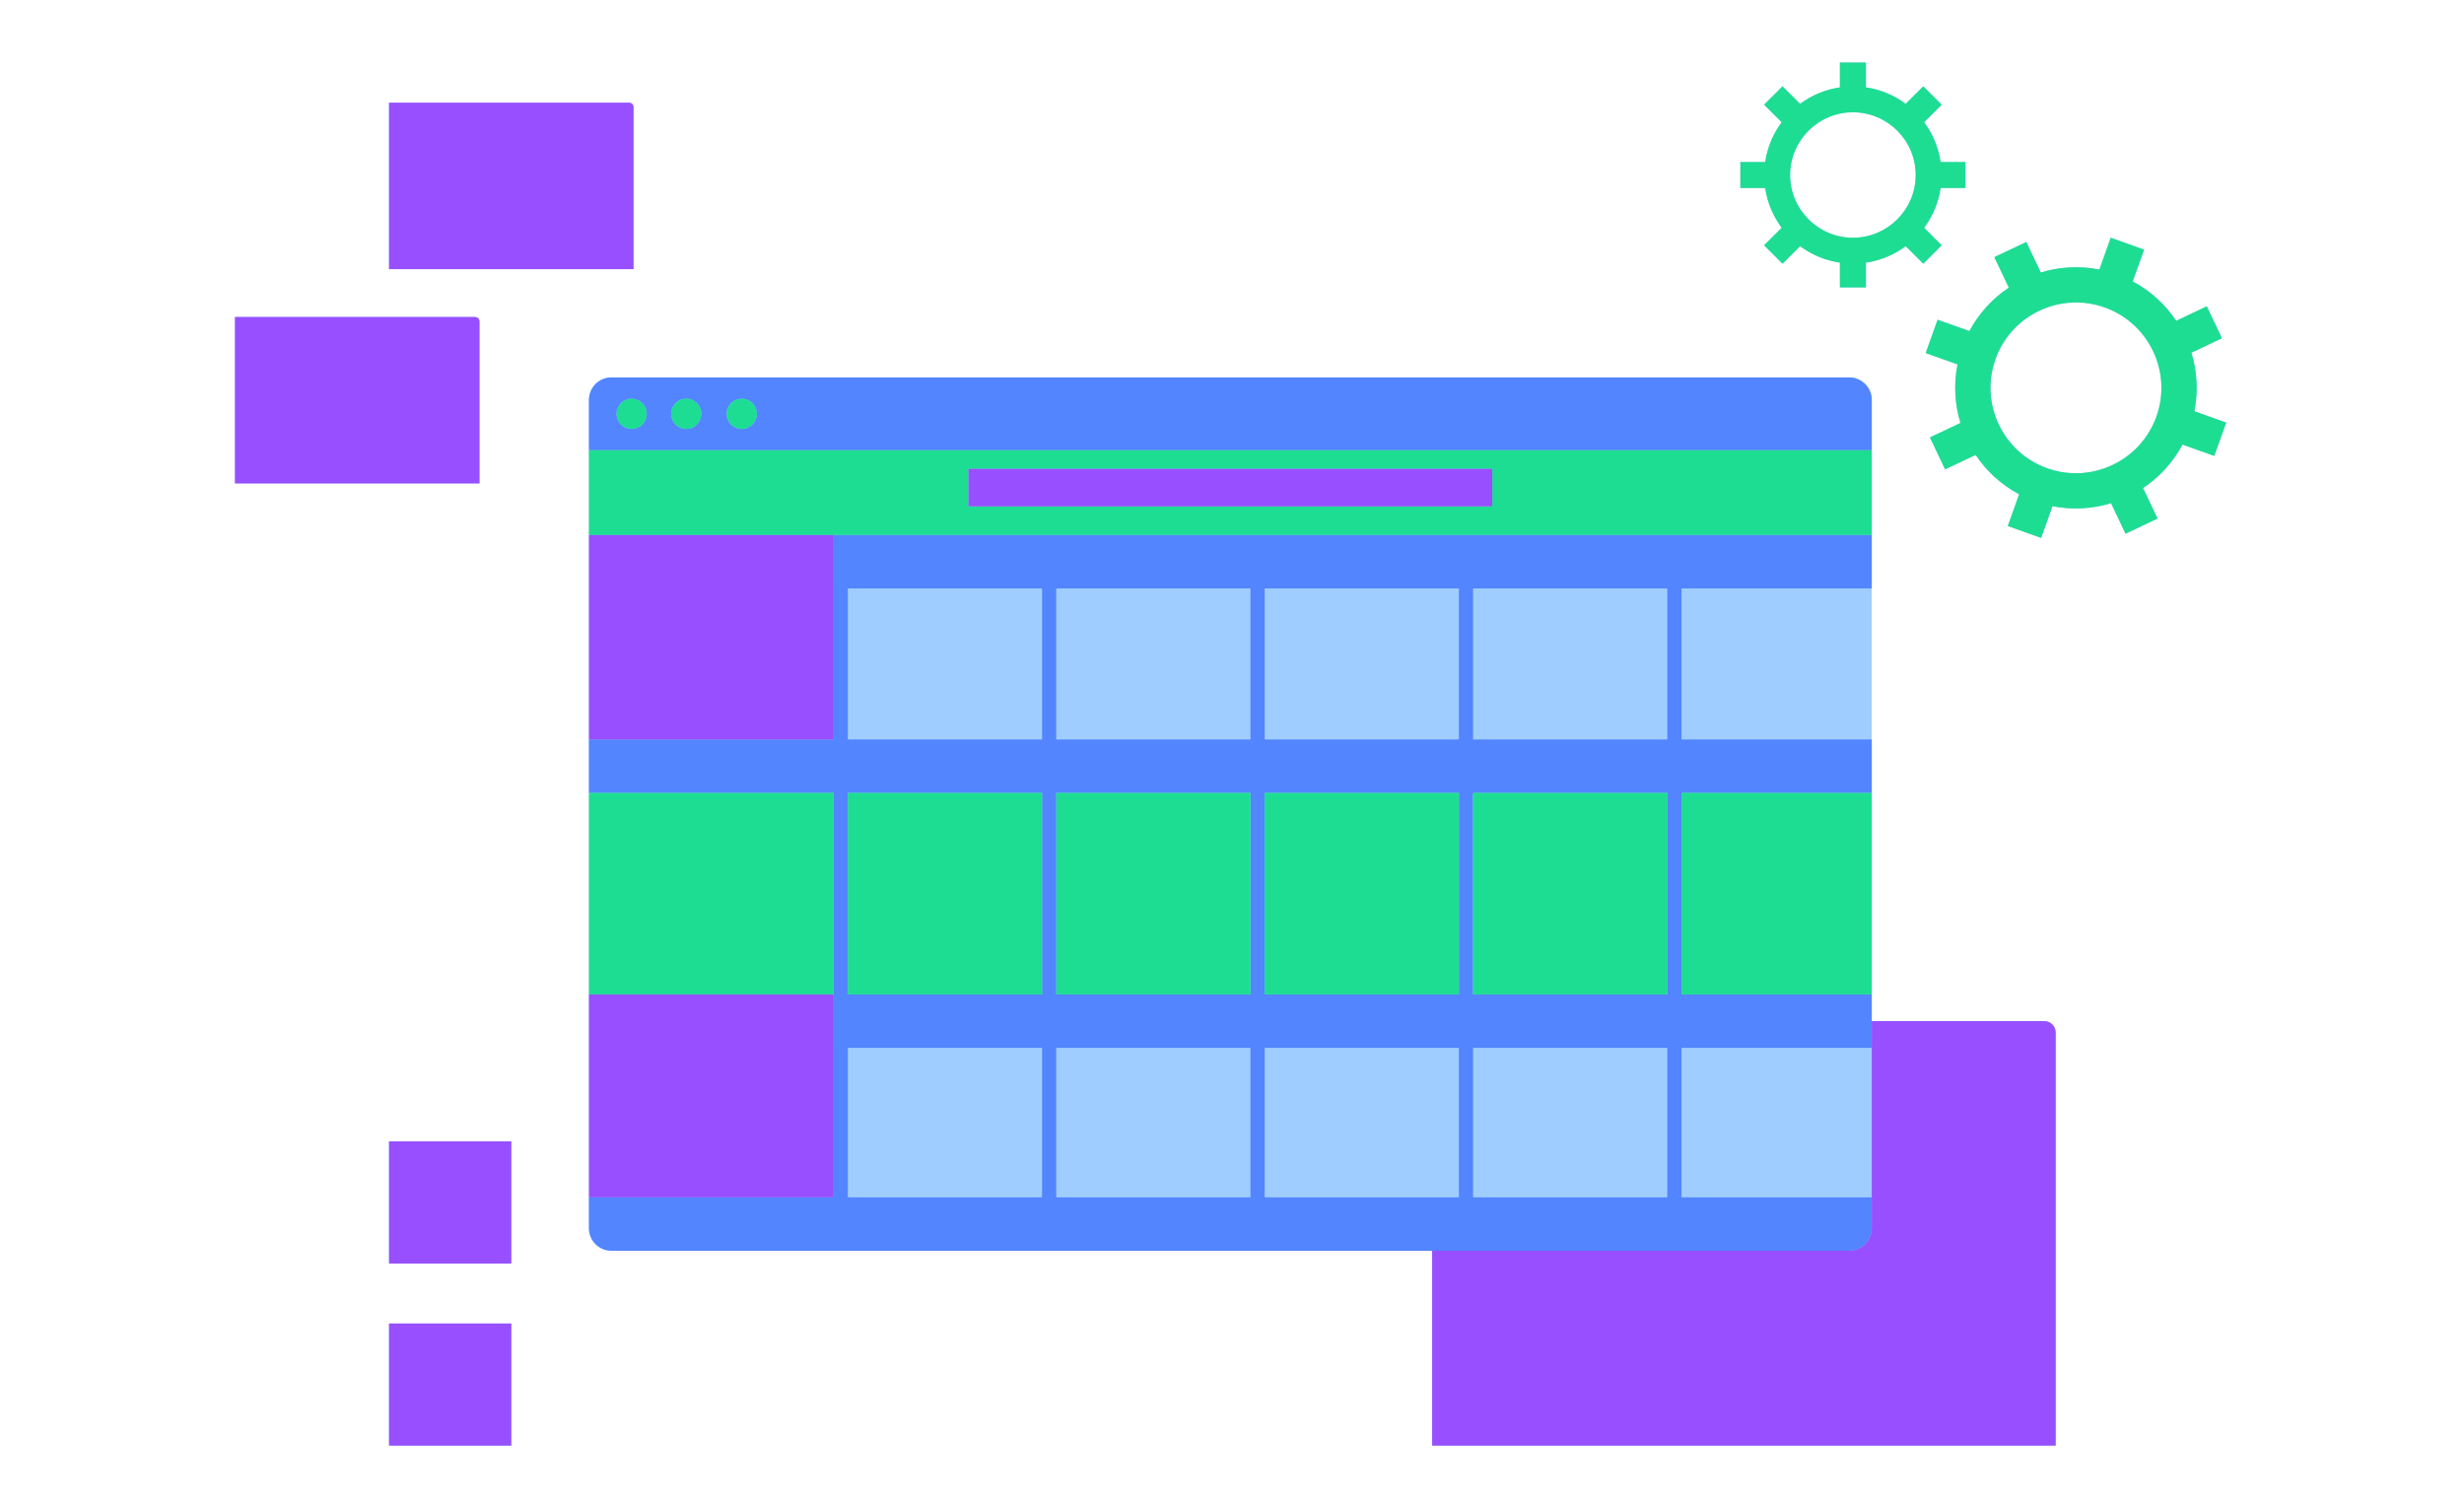 <svg xmlns="http://www.w3.org/2000/svg" xmlns:xlink="http://www.w3.org/1999/xlink" width="439" zoomAndPan="magnify" viewBox="0 0 329.25 201.75" height="269" preserveAspectRatio="xMidYMid meet" version="1.0"><defs><clipPath id="9a4e71a548"><path d="M 31.227 8.359 L 297.621 8.359 L 297.621 193.188 L 31.227 193.188 Z M 31.227 8.359 " clip-rule="nonzero"/></clipPath><clipPath id="9b4f21c73e"><path d="M 78 8.359 L 297.621 8.359 L 297.621 133 L 78 133 Z M 78 8.359 " clip-rule="nonzero"/></clipPath><clipPath id="33ddbbea06"><path d="M 31.227 13 L 275 13 L 275 193.188 L 31.227 193.188 Z M 31.227 13 " clip-rule="nonzero"/></clipPath></defs><g clip-path="url(#9a4e71a548)"><path fill="#9fcdff" d="M 238.078 30.438 L 235.73 32.777 L 238.188 35.234 L 240.535 32.891 C 242.07 34.031 243.883 34.805 245.855 35.094 L 245.855 38.406 L 249.332 38.406 L 249.332 35.098 C 251.305 34.805 253.117 34.031 254.648 32.891 L 257 35.234 L 259.453 32.777 L 257.109 30.438 C 258.25 28.906 259.027 27.094 259.316 25.117 L 262.633 25.117 L 262.633 21.648 L 259.316 21.648 C 259.023 19.676 258.25 17.863 257.109 16.332 L 259.453 13.988 L 256.996 11.535 L 254.648 13.879 C 253.117 12.738 251.305 11.965 249.332 11.672 L 249.332 8.359 L 245.855 8.359 L 245.855 11.672 C 243.883 11.965 242.07 12.738 240.535 13.879 L 238.188 11.535 L 235.73 13.988 L 238.078 16.332 C 236.938 17.863 236.164 19.676 235.871 21.648 L 232.555 21.648 L 232.555 25.117 L 235.871 25.117 C 236.16 27.09 236.938 28.902 238.078 30.438 Z M 247.594 15.004 C 252.219 15.004 255.984 18.762 255.984 23.387 C 255.984 28.008 252.219 31.766 247.594 31.766 C 242.969 31.766 239.203 28.008 239.203 23.387 C 239.203 18.762 242.969 15.004 247.594 15.004 Z M 293.223 54.953 C 293.75 52.293 293.586 49.617 292.824 47.129 L 296.906 45.199 L 294.879 40.93 L 290.797 42.863 C 289.352 40.699 287.383 38.879 284.984 37.605 L 286.504 33.355 L 282.047 31.766 L 280.531 36.016 C 277.867 35.488 275.188 35.652 272.699 36.414 L 270.766 32.332 L 266.492 34.355 L 268.426 38.438 C 266.262 39.879 264.438 41.848 263.16 44.238 L 258.91 42.723 L 257.32 47.176 L 261.57 48.691 C 261.043 51.352 261.207 54.031 261.969 56.516 L 257.887 58.445 L 259.91 62.715 L 263.996 60.785 C 265.438 62.949 267.406 64.77 269.805 66.043 L 268.289 70.289 L 272.742 71.875 L 274.258 67.633 C 276.922 68.16 279.602 67.996 282.09 67.238 L 284.027 71.312 L 288.301 69.285 L 286.363 65.215 C 288.527 63.77 290.355 61.801 291.633 59.406 L 295.883 60.918 L 297.473 56.469 Z M 288.152 55.66 C 286.035 61.586 279.488 64.684 273.559 62.57 C 267.625 60.457 264.523 53.914 266.641 47.992 C 268.754 42.066 275.305 38.965 281.234 41.078 C 287.168 43.191 290.27 49.734 288.152 55.66 Z M 84.656 35.961 L 51.984 35.961 L 51.984 13.719 L 84.062 13.719 C 84.391 13.719 84.656 13.984 84.656 14.312 Z M 51.984 152.512 L 68.32 152.512 L 68.32 168.832 L 51.984 168.832 Z M 64.07 64.598 L 31.398 64.598 L 31.398 42.359 L 63.477 42.359 C 63.805 42.359 64.07 42.621 64.07 42.949 Z M 274.688 137.953 L 274.688 193.16 L 191.371 193.16 L 191.371 167.125 L 81.711 167.125 C 80.047 167.125 78.699 165.777 78.699 164.117 L 78.699 53.438 C 78.699 51.777 80.047 50.43 81.711 50.43 L 247.102 50.43 C 248.766 50.43 250.113 51.777 250.113 53.438 L 250.113 136.445 L 273.176 136.445 C 274.012 136.445 274.688 137.121 274.688 137.953 Z M 51.984 176.844 L 68.32 176.844 L 68.32 193.16 L 51.984 193.16 Z M 51.984 176.844 " fill-opacity="1" fill-rule="nonzero"/></g><path fill="#5285ff" d="M 247.102 50.43 L 81.711 50.43 C 80.047 50.43 78.699 51.777 78.699 53.438 L 78.699 60.164 L 250.113 60.164 L 250.113 53.438 C 250.113 51.777 248.766 50.43 247.102 50.43 Z M 84.402 57.312 C 83.289 57.312 82.387 56.41 82.387 55.297 C 82.387 54.184 83.289 53.281 84.402 53.281 C 85.516 53.281 86.418 54.184 86.418 55.297 C 86.418 56.41 85.516 57.312 84.402 57.312 Z M 91.695 57.312 C 90.582 57.312 89.68 56.41 89.68 55.297 C 89.68 54.184 90.582 53.281 91.695 53.281 C 92.809 53.281 93.711 54.184 93.711 55.297 C 93.711 56.41 92.809 57.312 91.695 57.312 Z M 99.113 57.312 C 98 57.312 97.098 56.41 97.098 55.297 C 97.098 54.184 98 53.281 99.113 53.281 C 100.227 53.281 101.129 54.184 101.129 55.297 C 101.129 56.41 100.227 57.312 99.113 57.312 Z M 112.34 71.488 L 111.395 71.488 L 111.395 98.809 L 78.699 98.809 L 78.699 105.945 L 111.395 105.945 L 111.395 159.988 L 78.699 159.988 L 78.699 164.117 C 78.699 165.777 80.047 167.125 81.711 167.125 L 247.102 167.125 C 248.766 167.125 250.113 165.777 250.113 164.117 L 250.113 159.988 L 224.688 159.988 L 224.688 140.012 L 250.113 140.012 L 250.113 132.875 L 224.688 132.875 L 224.688 105.945 L 250.113 105.945 L 250.113 98.809 L 224.688 98.809 L 224.688 78.625 L 250.113 78.625 L 250.113 71.488 Z M 196.836 78.625 L 222.793 78.625 L 222.793 98.809 L 196.836 98.809 Z M 196.836 105.945 L 222.793 105.945 L 222.793 132.875 L 196.836 132.875 Z M 196.836 140.012 L 222.793 140.012 L 222.793 159.988 L 196.836 159.988 Z M 168.988 78.625 L 194.945 78.625 L 194.945 98.809 L 168.988 98.809 Z M 168.988 105.945 L 194.945 105.945 L 194.945 132.875 L 168.988 132.875 Z M 168.988 140.012 L 194.945 140.012 L 194.945 159.988 L 168.988 159.988 Z M 141.137 78.625 L 167.094 78.625 L 167.094 98.809 L 141.137 98.809 Z M 141.137 105.945 L 167.094 105.945 L 167.094 132.875 L 141.137 132.875 Z M 141.137 140.012 L 167.094 140.012 L 167.094 159.988 L 141.137 159.988 Z M 113.289 78.625 L 139.246 78.625 L 139.246 98.809 L 113.289 98.809 Z M 113.289 105.945 L 139.246 105.945 L 139.246 132.875 L 113.289 132.875 Z M 113.289 140.012 L 139.246 140.012 L 139.246 159.988 L 113.289 159.988 Z M 113.289 140.012 " fill-opacity="1" fill-rule="nonzero"/><g clip-path="url(#9b4f21c73e)"><path fill="#1ddd92" d="M 82.387 55.297 C 82.387 54.184 83.289 53.281 84.402 53.281 C 85.516 53.281 86.418 54.184 86.418 55.297 C 86.418 56.41 85.516 57.312 84.402 57.312 C 83.289 57.312 82.387 56.41 82.387 55.297 Z M 91.695 57.312 C 92.809 57.312 93.711 56.41 93.711 55.297 C 93.711 54.184 92.809 53.281 91.695 53.281 C 90.582 53.281 89.68 54.184 89.68 55.297 C 89.68 56.41 90.582 57.312 91.695 57.312 Z M 99.113 57.312 C 100.227 57.312 101.129 56.41 101.129 55.297 C 101.129 54.184 100.227 53.281 99.113 53.281 C 98 53.281 97.098 54.184 97.098 55.297 C 97.098 56.41 98 57.312 99.113 57.312 Z M 78.699 60.164 L 250.113 60.164 L 250.113 71.488 L 111.395 71.488 L 111.395 71.492 L 78.699 71.492 Z M 129.41 67.66 L 199.402 67.66 L 199.402 62.648 L 129.41 62.648 Z M 113.289 132.875 L 139.246 132.875 L 139.246 105.945 L 113.289 105.945 Z M 168.988 132.875 L 194.945 132.875 L 194.945 105.945 L 168.988 105.945 Z M 141.137 132.875 L 167.094 132.875 L 167.094 105.945 L 141.137 105.945 Z M 224.688 132.875 L 250.113 132.875 L 250.113 105.945 L 224.688 105.945 Z M 196.836 132.875 L 222.793 132.875 L 222.793 105.945 L 196.836 105.945 Z M 78.699 132.875 L 111.395 132.875 L 111.395 105.945 L 78.699 105.945 Z M 297.473 56.469 L 295.883 60.918 L 291.633 59.406 C 290.355 61.801 288.527 63.77 286.363 65.215 L 288.301 69.285 L 284.027 71.312 L 282.09 67.238 C 279.602 67.996 276.922 68.16 274.258 67.633 L 272.742 71.875 L 268.289 70.289 L 269.805 66.043 C 267.406 64.77 265.438 62.949 263.996 60.785 L 259.91 62.715 L 257.887 58.445 L 261.969 56.516 C 261.207 54.031 261.043 51.352 261.57 48.691 L 257.32 47.176 L 258.91 42.723 L 263.16 44.238 C 264.438 41.848 266.262 39.879 268.426 38.438 L 266.492 34.355 L 270.766 32.332 L 272.699 36.414 C 275.188 35.652 277.867 35.488 280.531 36.016 L 282.047 31.766 L 286.504 33.355 L 284.984 37.605 C 287.383 38.879 289.352 40.699 290.797 42.863 L 294.879 40.93 L 296.906 45.199 L 292.824 47.129 C 293.586 49.617 293.75 52.293 293.223 54.953 Z M 281.234 41.078 C 275.305 38.965 268.754 42.066 266.641 47.992 C 264.523 53.914 267.625 60.457 273.559 62.57 C 279.488 64.684 286.035 61.586 288.152 55.66 C 290.27 49.734 287.168 43.191 281.234 41.078 Z M 259.453 32.777 L 257 35.234 L 254.648 32.891 C 253.117 34.031 251.305 34.805 249.332 35.098 L 249.332 38.406 L 245.855 38.406 L 245.855 35.094 C 243.883 34.805 242.07 34.031 240.535 32.891 L 238.188 35.234 L 235.73 32.777 L 238.078 30.438 C 236.938 28.902 236.16 27.09 235.871 25.117 L 232.555 25.117 L 232.555 21.648 L 235.871 21.648 C 236.164 19.676 236.938 17.863 238.078 16.332 L 235.73 13.988 L 238.188 11.535 L 240.535 13.879 C 242.07 12.738 243.883 11.965 245.855 11.672 L 245.855 8.359 L 249.332 8.359 L 249.332 11.672 C 251.305 11.965 253.117 12.738 254.648 13.879 L 256.996 11.535 L 259.453 13.988 L 257.109 16.332 C 258.25 17.863 259.023 19.676 259.316 21.648 L 262.633 21.648 L 262.633 25.117 L 259.316 25.117 C 259.027 27.094 258.25 28.906 257.109 30.438 Z M 255.984 23.387 C 255.984 18.762 252.219 15.004 247.594 15.004 C 242.969 15.004 239.203 18.762 239.203 23.387 C 239.203 28.008 242.969 31.766 247.594 31.766 C 252.219 31.766 255.984 28.008 255.984 23.387 Z M 255.984 23.387 " fill-opacity="1" fill-rule="nonzero"/></g><g clip-path="url(#33ddbbea06)"><path fill="#984fff" d="M 274.688 137.953 L 274.688 193.16 L 191.371 193.16 L 191.371 167.125 L 247.102 167.125 C 248.766 167.125 250.113 165.777 250.113 164.117 L 250.113 136.445 L 273.176 136.445 C 274.012 136.445 274.688 137.121 274.688 137.953 Z M 64.07 42.949 C 64.07 42.621 63.805 42.359 63.477 42.359 L 31.398 42.359 L 31.398 64.598 L 64.07 64.598 Z M 84.656 14.312 C 84.656 13.984 84.391 13.719 84.062 13.719 L 51.984 13.719 L 51.984 35.961 L 84.656 35.961 Z M 78.699 98.809 L 111.395 98.809 L 111.395 71.492 L 78.699 71.492 Z M 78.699 159.988 L 111.395 159.988 L 111.395 132.875 L 78.699 132.875 Z M 199.402 62.648 L 129.41 62.648 L 129.41 67.66 L 199.402 67.66 Z M 51.984 168.832 L 68.32 168.832 L 68.32 152.512 L 51.984 152.512 Z M 51.984 193.16 L 68.32 193.16 L 68.32 176.844 L 51.984 176.844 Z M 51.984 193.16 " fill-opacity="1" fill-rule="nonzero"/></g></svg>